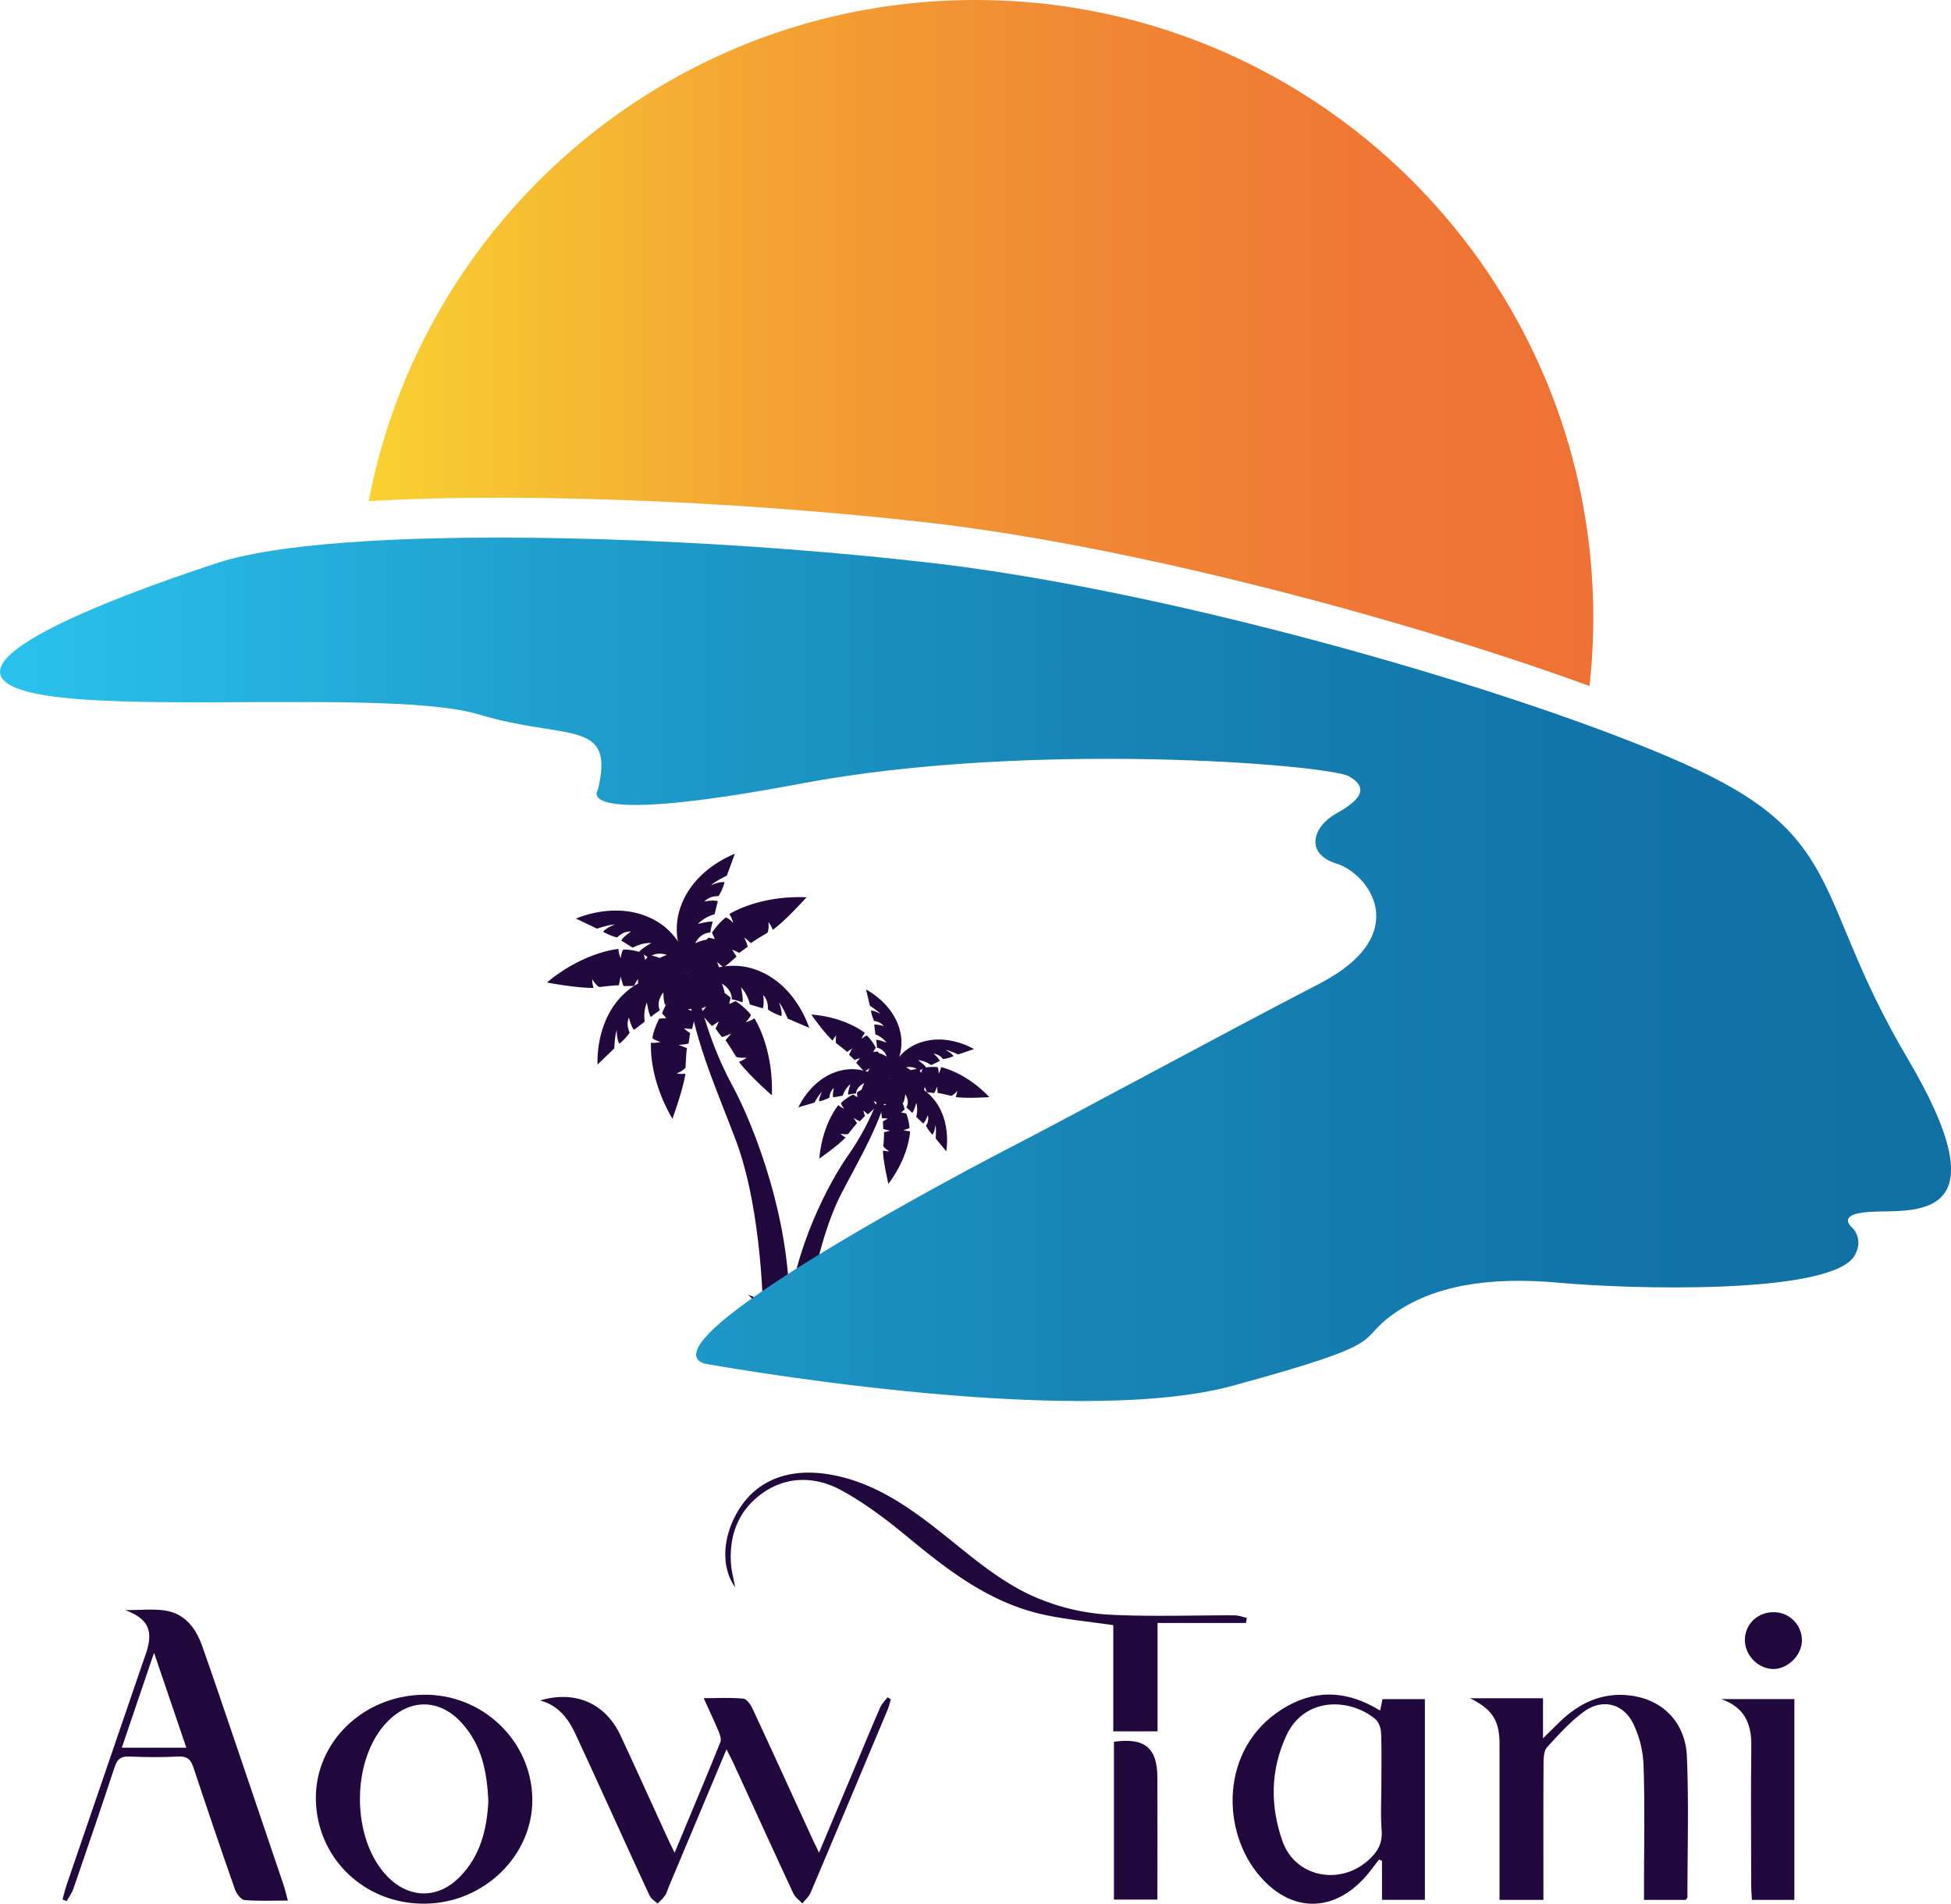 <svg xmlns="http://www.w3.org/2000/svg" xmlns:xlink="http://www.w3.org/1999/xlink" viewBox="0 0 1350.06 1317.51"><defs><style>.cls-1{fill:url(#linear-gradient);}.cls-2{fill:#21093d;}.cls-3{fill:url(#linear-gradient-2);}</style><linearGradient id="linear-gradient" x1="10650.32" y1="237.38" x2="11497.74" y2="237.38" gradientTransform="matrix(-1, 0, 0, 1, 11752.88, 0)" gradientUnits="userSpaceOnUse"><stop offset="0" stop-color="#ee7235"/><stop offset="0.18" stop-color="#ef7735"/><stop offset="0.4" stop-color="#f08734"/><stop offset="0.65" stop-color="#f3a033"/><stop offset="0.91" stop-color="#f7c432"/><stop offset="1" stop-color="#f9d131"/></linearGradient><linearGradient id="linear-gradient-2" x1="10402.82" y1="670.8" x2="11752.88" y2="670.8" gradientTransform="matrix(-1, 0, 0, 1, 11752.88, 0)" gradientUnits="userSpaceOnUse"><stop offset="0" stop-color="#1070a4"/><stop offset="0.2" stop-color="#1275a9"/><stop offset="0.44" stop-color="#1785b6"/><stop offset="0.71" stop-color="#1f9ecd"/><stop offset="1" stop-color="#2ac2ec"/><stop offset="1" stop-color="#2ac2ec"/></linearGradient></defs><title>Asset 2</title><g id="Layer_2" data-name="Layer 2"><g id="Layer_1-2" data-name="Layer 1"><path class="cls-1" d="M255.14,346.82C292.89,149.3,466.51,0,675,0c236.12,0,427.53,191.41,427.53,427.53a433.37,433.37,0,0,1-2.61,47.23C977.67,430.06,787.59,378.6,645,362,519.86,347.51,363.87,340.41,255.14,346.82Z"/><path class="cls-2" d="M478.59,675.37s-3.1-24.79-23.32-37.28-43.5-7.78-56.71-2.4l14.59,7s7.75-2.71,12.42-2.94c0,0-6.69,2.56-8.16,5.12,0,0,5.46,3.1,9.7,3.89,0,0,3.83-4.36,9.52-4.15,0,0-5.9,4.08-6.66,6.35l7.88,4.9a25.91,25.91,0,0,1,12.94-3.3s-8.13,4.69-8.34,6.17a51.51,51.51,0,0,1,6.38,4.15s4.21-4.8,12.61-2.06c0,0-6.63,2.36-8,4.59C453.47,665.37,469.88,669.11,478.59,675.37Z"/><path class="cls-2" d="M479,675.2s-15.11-19.89-9.39-43,25.69-36,38.9-41.36l-5.58,15.18s-7.44,3.47-10.93,6.58c0,0,6.57-2.85,9.41-2,0,0-1.74,6-4.22,9.56,0,0-5.79-.44-9.71,3.68,0,0,7.07-1.21,9.2-.11l-2.21,9a25.82,25.82,0,0,0-11.56,6.68S492,637.1,493.18,638a51.82,51.82,0,0,0-1.67,7.43s-6.36-.49-10.45,7.34c0,0,6.39-2.95,8.9-2.29C490,650.5,480.85,664.64,479,675.2Z"/><path class="cls-2" d="M478.78,675.76s-24.3-5.82-43.1,8.71-22.59,38-22.2,52.25l11.64-11.22s.19-8.21,1.63-12.66c0,0,0,7.16,1.92,9.45,0,0,4.82-4,7.05-7.72,0,0-2.73-5.12-.54-10.37,0,0,1.75,7,3.6,8.47l7.37-5.65a25.85,25.85,0,0,1,1.46-13.28s1.52,9.27,2.84,10a52.57,52.57,0,0,1,6.13-4.52s-3-5.62,2.51-12.52c0,0-.13,7,1.49,9.07C460.58,695.75,469.86,681.71,478.78,675.76Z"/><path class="cls-2" d="M477.26,677.48s20.64-14.08,43.38-7.19,34.62,27.48,39.32,41l-14.87-6.35s-3.09-7.6-6-11.25c0,0,2.51,6.71,1.57,9.51,0,0-5.94-2-9.34-4.71,0,0,.74-5.75-3.18-9.88,0,0,.84,7.13-.36,9.2l-8.89-2.67a25.91,25.91,0,0,0-6.09-11.89s1.87,9.2.89,10.34a50.92,50.92,0,0,0-7.33-2s.81-6.33-6.8-10.82c0,0,2.62,6.54,1.84,9C501.38,689.69,487.71,679.87,477.26,677.48Z"/><path class="cls-2" d="M478.6,675.34s-17.07-12.43-29.32-14.41l-2.85,3.44-1.12-4.76S438,657,431.49,657.13c-.78,0-1.66,3.68-2,6,0,0-1.62-3.95-1.5-6.41,0,0-23.75,1.75-49.54,23.23,0,0,21.26,4,32.28,3.7a17.66,17.66,0,0,1-.9-6s2.32,4,4.92,5.44c0,0,12.24-1.49,13.48-1.17,0,0,.8-3.74,1.28-6.11,0,0,1.27,5.42,2.08,6.62l7.24-.14a35.31,35.31,0,0,1,2.53-4.75l.45,5.62a112.34,112.34,0,0,0,11.74.54l1.27-5.67,2,6.24S476.45,675.28,478.6,675.34Z"/><path class="cls-2" d="M475.77,678.12s6-20.24,14.54-29.26l4.36,1-2-4.46s4.27-6.5,9.47-10.37c.62-.47,3.55,1.92,5.22,3.57,0,0-1.12-4.12-2.7-6,0,0,19.93-13,53.46-11.65,0,0-14.43,16.12-23.39,22.55a17.59,17.59,0,0,0-3-5.33s.57,4.55-.6,7.3c0,0-10.63,6.26-11.42,7.26,0,0-2.91-2.48-4.73-4.07,0,0,2.29,5.08,2.38,6.52l-5.84,4.3a34.23,34.23,0,0,0-4.9-2.24l3.06,4.73a110.26,110.26,0,0,1-9,7.56l-4.46-3.73,2.25,6.14S477.45,676.77,475.77,678.12Z"/><path class="cls-2" d="M476.2,676.24s20.3,5.81,29.4,14.25l-1,4.37,4.44-2.05s6.54,4.21,10.46,9.37c.47.62-1.89,3.57-3.52,5.26,0,0,4.11-1.16,6-2.76,0,0,13.23,19.8,12.16,53.35,0,0-16.25-14.28-22.77-23.17a17.59,17.59,0,0,0,5.3-3s-4.55.61-7.31-.53c0,0-6.35-10.57-7.37-11.35,0,0,2.46-2.93,4-4.77,0,0-5.06,2.34-6.5,2.44l-4.35-5.8a34.94,34.94,0,0,0,2.2-4.91l-4.71,3.1A111.67,111.67,0,0,1,485,701.1l3.69-4.49-6.12,2.31S477.57,677.9,476.2,676.24Z"/><path class="cls-2" d="M477.16,674.69s-15.06,14.8-19,26.56l2.93,3.38-4.89.32s-3.73,6.82-4.71,13.22c-.12.78,3.36,2.24,5.6,2.94,0,0-4.16.95-6.57.43,0,0-2.17,23.71,14.78,52.68,0,0,7.47-20.3,9-31.23a17.64,17.64,0,0,1-6.1-.11s4.29-1.63,6.17-4c0,0,.54-12.33,1.06-13.49l-5.81-2.27s5.55-.36,6.87-1l1.05-7.17a35.34,35.34,0,0,1-4.27-3.27l5.61.47a108.94,108.94,0,0,0,2.46-11.49l-5.38-2.19,6.48-.89S476.75,676.8,477.16,674.69Z"/><path class="cls-2" d="M480.64,676.24s6,38,26.13,75c15.18,27.88,42,96.61,39.27,161.74H528.13s0-73.82-19.1-124.29c-13.76-36.38-31.27-74.72-33.5-111.17Z"/><path class="cls-2" d="M613.52,747.56s4.29-17.43,19.77-24.64S665,721,674,726l-11,3.73s-5.31-2.58-8.62-3.13c0,0,4.56,2.39,5.4,4.34a28.4,28.4,0,0,1-7.26,2,9.49,9.49,0,0,0-6.44-3.77s3.87,3.41,4.22,5.1l-6,2.84a18.53,18.53,0,0,0-9-3.45s5.41,4,5.43,5.11a36,36,0,0,0-4.9,2.42s-2.6-3.77-8.83-2.52c0,0,4.54,2.24,5.31,3.93C632.29,742.53,620.26,743.83,613.52,747.56Z"/><path class="cls-2" d="M613.25,747.41s12.45-12.93,10.3-29.86-15.3-27.83-24.28-32.78l2.71,11.3s5,3.1,7.25,5.61c0,0-4.45-2.58-6.55-2.25a28.51,28.51,0,0,0,2.21,7.18,9.49,9.49,0,0,1,6.62,3.44s-5-1.45-6.56-.85l.82,6.62a18.58,18.58,0,0,1,7.69,5.74s-6.29-2.43-7.21-1.87a37.28,37.28,0,0,1,.56,5.44s4.58.18,6.85,6.11c0,0-4.32-2.64-6.17-2.38C607.49,728.86,612.81,739.72,613.25,747.41Z"/><path class="cls-2" d="M613.36,747.83s17.82-2.12,30,9.83,12.93,29,11.46,39.15l-7.37-9s.55-5.87-.1-9.16c0,0-.63,5.1-2.16,6.58a28.5,28.5,0,0,1-4.39-6.11,9.48,9.48,0,0,0,1.26-7.35s-1.83,4.82-3.28,5.74L634,772.87a18.62,18.62,0,0,0,.07-9.6s-1.87,6.49-2.87,6.89a36.32,36.32,0,0,0-4-3.74s2.62-3.76-.74-9.15c0,0-.5,5-1.83,6.35C624.66,763.62,619.22,752.82,613.36,747.83Z"/><path class="cls-2" d="M614.29,749.18s-13.54-11.78-30.35-8.77-27,16.7-31.5,25.92l11.15-3.28s2.84-5.17,5.24-7.52c0,0-2.36,4.57-1.92,6.65a28.31,28.31,0,0,0,7.06-2.57,9.49,9.49,0,0,1,3.1-6.79s-1.2,5-.52,6.59l6.57-1.15a18.64,18.64,0,0,1,5.34-8s-2.1,6.41-1.5,7.3a37.8,37.8,0,0,1,5.41-.84s0-4.58,5.76-7.14c0,0-2.42,4.44-2.07,6.27C596.06,755.87,606.63,750,614.29,749.18Z"/><path class="cls-2" d="M613.51,747.54s13.23-7.43,22.14-7.82l1.75,2.7,1.19-3.31a34,34,0,0,1,10.07-.61c.56.07.88,2.77.91,4.46a14.36,14.36,0,0,0,1.61-4.45s16.8,3.24,33.4,20.74c0,0-15.51,1.09-23.34-.07a12.55,12.55,0,0,0,1.14-4.23,12.6,12.6,0,0,1-4,3.46s-8.61-2.09-9.52-2c0,0-.26-2.74-.41-4.47a27.58,27.58,0,0,1-2,4.55l-5.16-.7a25.27,25.27,0,0,0-1.41-3.61l-.79,4a77.48,77.48,0,0,1-8.42-.6l-.43-4.15-1.92,4.29S615.06,747.68,613.51,747.54Z"/><path class="cls-2" d="M615.3,749.76s-2.59-14.94-7.92-22.1l-3.19.35,1.81-3a34.11,34.11,0,0,0-5.89-8.2c-.41-.38-2.69,1.07-4,2.11a14.34,14.34,0,0,1,2.44-4s-13.13-11-37.18-12.81c0,0,8.95,12.72,14.8,18.06a12.75,12.75,0,0,1,2.55-3.56,12.78,12.78,0,0,0-.18,5.26s7.06,5.36,7.54,6.14c0,0,2.28-1.52,3.72-2.5a27.93,27.93,0,0,0-2.25,4.45l3.81,3.56a25.14,25.14,0,0,1,3.68-1.19l-2.58,3.12a80.17,80.17,0,0,0,5.79,6.15l3.49-2.29-2.12,4.2S614.22,748.66,615.3,749.76Z"/><path class="cls-2" d="M615.15,748.38s-15,2.45-22.17,7.71l.32,3.2-3-1.84a34,34,0,0,0-8.25,5.81c-.39.4,1,2.71,2.07,4a14.31,14.31,0,0,1-4-2.47s-11.1,13-13.16,37c0,0,12.8-8.83,18.2-14.63a12.53,12.53,0,0,1-3.53-2.59,12.71,12.71,0,0,0,5.26.24s5.42-7,6.21-7.48c0,0-1.51-2.3-2.47-3.74A27.22,27.22,0,0,0,595,776l3.59-3.77a24.62,24.62,0,0,1-1.15-3.69l3.09,2.6a79.24,79.24,0,0,0,6.21-5.72l-2.26-3.52,4.18,2.16S614,749.45,615.15,748.38Z"/><path class="cls-2" d="M614.6,747.2S624.11,759,626,767.75l-2.37,2.16,3.45.64a34.08,34.08,0,0,1,2.26,9.84c0,.56-2.59,1.31-4.25,1.62a14.37,14.37,0,0,0,4.66.86s-.45,17.1-15,36.36c0,0-3.62-15.12-3.76-23a12.68,12.68,0,0,0,4.36.43s-2.93-1.53-4.07-3.34c0,0,.65-8.84.37-9.71,0,0,2.66-.71,4.34-1.14a27.25,27.25,0,0,1-4.82-1.26L611,776a25,25,0,0,0,3.32-2l-4-.13a79.7,79.7,0,0,1-.79-8.41l4-1.11L609,763.16S614.72,748.74,614.6,747.2Z"/><path class="cls-2" d="M612,748s-7.51,26.65-24.94,51.3c-13.18,18.62-38.07,65.42-41.6,112.12l12.78,1.51s6.2-52.68,24.06-87.09c12.87-24.81,28.59-50.7,33.24-76.53Z"/><path class="cls-2" d="M566.93,929.92s11.94-6.62,22.88-8.63c0,0-12.95-3.17-24.46,2.3,0,0,6.39-14.1,15.14-17.85,0,0-12.79,3.17-19.15,13.82,0,0,2-14.1,8.9-23.6,0,0-10.36,4.6-16.12,14.39H535.41s-5.76-10.94-18.13-14.39c0,0,7.19,3.74,8.34,17,0,0-8.92-7.2-17.27-3.45,0,0,10.65,4.31,13.82,9.78,0,0-15.83-6.62-23.6-.28,0,0,17,2.3,23.31,10.93Z"/><path class="cls-3" d="M150.28,389.62c23.28-7.65,60.07-12.57,104.86-15.21,108.73-6.41,264.72.68,389.84,15.21,142.61,16.56,332.69,68,455,112.73,29.22,10.68,54.61,21,74.5,30.33,103.16,48.44,80.93,90.62,145.33,199.47s10.83,105.73-20.8,106.3S1282.17,850,1282.17,850c8.55,10.26,0,20.66,0,20.66-20.52,25.07-152.74,21.65-202.9,17.09S991.5,890,964.15,909.4,965.85,928.21,853,959s-365.9-15.39-365.9-15.39c-21.29-7.83,23.95-41.23,79-75,55.33-33.93,120.58-68.19,138.15-77.19,35-18,142.48-76.37,208.59-110.57s34.2-76.37,12-83.21-16.53-25.65,0-34.77,22.8-17.66,8.55-25.64-219.43-25.08-379.58,5.13-140.2,4.55-140.2,4.55c12.54-50.15-21.66-34.19-82.07-52.43-17.8-5.37-47.91-7.47-82.88-8.24-83.7-1.83-195.41,4-234-8.86C-40.08,459.16,70.49,415.84,150.28,389.62Z"/><path class="cls-2" d="M502.74,1210.57c-13.78,32.82-26.86,64-39.94,95.16-.85,2-1.36,4.27-2.56,6-1.41,2.1-3.42,3.79-5.17,5.66-1.86-1.78-4.45-3.21-5.47-5.39-9.17-19.57-18.06-39.28-27.05-58.94-8.08-17.67-16.1-35.36-24.32-53-5-10.8-11.93-19.88-24.52-23.26,24.48-7.19,45.31,1.93,55.78,24.45,11,23.58,21.68,47.28,32.51,70.92,1.29,2.8,2.67,5.56,4.84,10,11-26.51,21.52-51.4,31.63-76.43.85-2.11-.32-5.4-1.32-7.81-3-7.15-6.3-14.13-10.2-22.72,10.1,0,18.82-.5,27.41.33,2.35.22,5.06,4.08,6.35,6.86,13.89,29.82,27.52,59.76,41.24,89.66,1.28,2.81,2.65,5.57,4.81,10.07,8.42-20.06,16.18-38.58,24-57.09,6.06-14.44,12-28.92,18.27-43.29,1.14-2.62,3.36-4.77,5.08-7.14l2.3,1.29a57.08,57.08,0,0,1-1.88,6.54q-26.68,63.72-53.57,127.34c-1.19,2.82-3.8,5-5.75,7.52-2.12-2.33-5-4.31-6.25-7-13.88-29.83-27.51-59.77-41.23-89.68C506.39,1217.9,505,1215.13,502.74,1210.57Z"/><path class="cls-2" d="M986,1314.79H956.32v-27l-2.07-.88c-2.1,2.74-4.18,5.5-6.31,8.21-22.83,29.14-54.78,30.09-77.93,1.14-25.91-32.41-24.92-90.21,21-115.69,21.38-11.87,42.69-9.9,64,3.21.4-1.81.66-2.91.88-4s.46-2.38.75-3.9H986Zm-30.12-79c0-12.22.29-24.45-.19-36.65-.13-3.3-1.72-7.61-4.15-9.6-17.76-14.53-48.89-15.33-61.38,11.49-11.13,23.9-11.28,48.88-2.7,73.19,8.68,24.62,39.14,30.88,58.93,13.55,6.46-5.66,10.46-11.72,9.69-21C955.22,1256.47,955.88,1246.08,955.88,1235.74Z"/><path class="cls-2" d="M1166.63,1314.82h-29v-10.14c0-27.63.64-55.27-.33-82.86a72.23,72.23,0,0,0-7.39-29.52c-7-13.59-21.31-16.82-33.65-7.9-9.53,6.88-17.59,15.92-25.62,24.63-2.16,2.34-2.49,7-2.52,10.54-.19,28.25-.1,56.5-.1,84.76v10.49h-30.37v-10.17q0-49,0-97.93c0-16.32-5.36-24-20.42-31.45h50.51V1203c4.69-4.62,7.88-7.79,11.09-10.93,13.18-12.86,28.54-20.62,47.39-18.9,23.49,2.16,40.08,18.1,41.1,42.59,1.34,32.27.37,64.63.36,97C1167.67,1313.28,1167.15,1313.81,1166.63,1314.82Z"/><path class="cls-2" d="M43.26,1314.5c1-3.4,1.74-6.86,2.88-10.19q26.74-78.19,53.57-156.37c.61-1.77,1.28-3.53,1.83-5.33,4.47-14.62.71-22.46-14.83-28.31,10.17,0,18.94-1,27.37.23,13.91,2.08,21.46,12.21,25.85,24.65,8.23,23.32,16.12,46.76,24.08,70.17q16,47.13,31.94,94.28c1.18,3.48,2,7.08,3.25,11.64-10.67,0-20.38.49-30-.35-2.43-.21-5.53-4.3-6.56-7.23q-14.76-42.09-28.76-84.45c-1.84-5.58-4.33-8-10.54-7.63-11.28.58-22.62.48-33.91,0-5.65-.22-8.2,1.71-10,7-9.32,28.24-19,56.37-28.64,84.49-1,3-3.09,5.74-4.67,8.59Zm63.34-170.69c-7.84,23.1-15,44.21-22.3,65.67h44.63C121.53,1187.73,114.43,1166.83,106.6,1143.81Z"/><path class="cls-2" d="M218.57,1245c-.47-39.15,32.44-71.28,73.92-72.16,41.2-.89,75.53,31.86,75.87,72.37.33,38.89-33.39,71.75-74.13,72.22C252.4,1318,219.05,1286,218.57,1245Zm119.36,1.74c-.84-20.21-4.48-39.09-18.39-54.35-15.47-17-36-17.08-51.79-.58-24.91,26-24.9,80.42,0,106.45,15.16,15.84,35.3,16.17,50.54.5C332.48,1284.23,336.92,1265.91,337.93,1246.76Z"/><path class="cls-2" d="M508.7,1098.4c-8.73-12.15-8.8-29.65-1.71-45.59,11.78-26.52,36-37.94,68-32.25,27.19,4.83,49.57,19.31,70.78,35.7,24.08,18.62,46.55,39.89,75.37,51a151.22,151.22,0,0,0,45.49,10.12c29.16,1.56,58.45.4,87.69.53,2.82,0,5.63,1.12,8.45,1.73-.2,1.18-.39,2.36-.59,3.54H801v75H770.37V1124.7c-17.29-2.57-33.58-4-49.38-7.56-35.69-8.1-63.93-29.51-91.5-52.3-14.92-12.33-30.53-24.39-47.46-33.57-17.6-9.53-37.41-10.08-54.61,2.23-16.55,11.84-23.12,29.19-21.52,49.43C506.25,1087.35,507.46,1091.69,508.7,1098.4Z"/><path class="cls-2" d="M1241.68,1314.81h-29.4c-.17-3.38-.49-6.7-.49-10,0-32.28-.31-64.56.09-96.83.2-15.62-5.21-26.73-20.83-32.12h50.63Z"/><path class="cls-2" d="M770.83,1205.38c21.3-3,30,4.19,30.07,24.82.08,27.89,0,55.79,0,84.38H770.83Z"/><path class="cls-2" d="M1246.89,1135.53c-.15,10.27-10.25,19.92-20.38,19.49-10.57-.46-19.47-10.16-19.06-20.76s9-18.57,19.83-18.53A19.43,19.43,0,0,1,1246.89,1135.53Z"/></g></g></svg>
